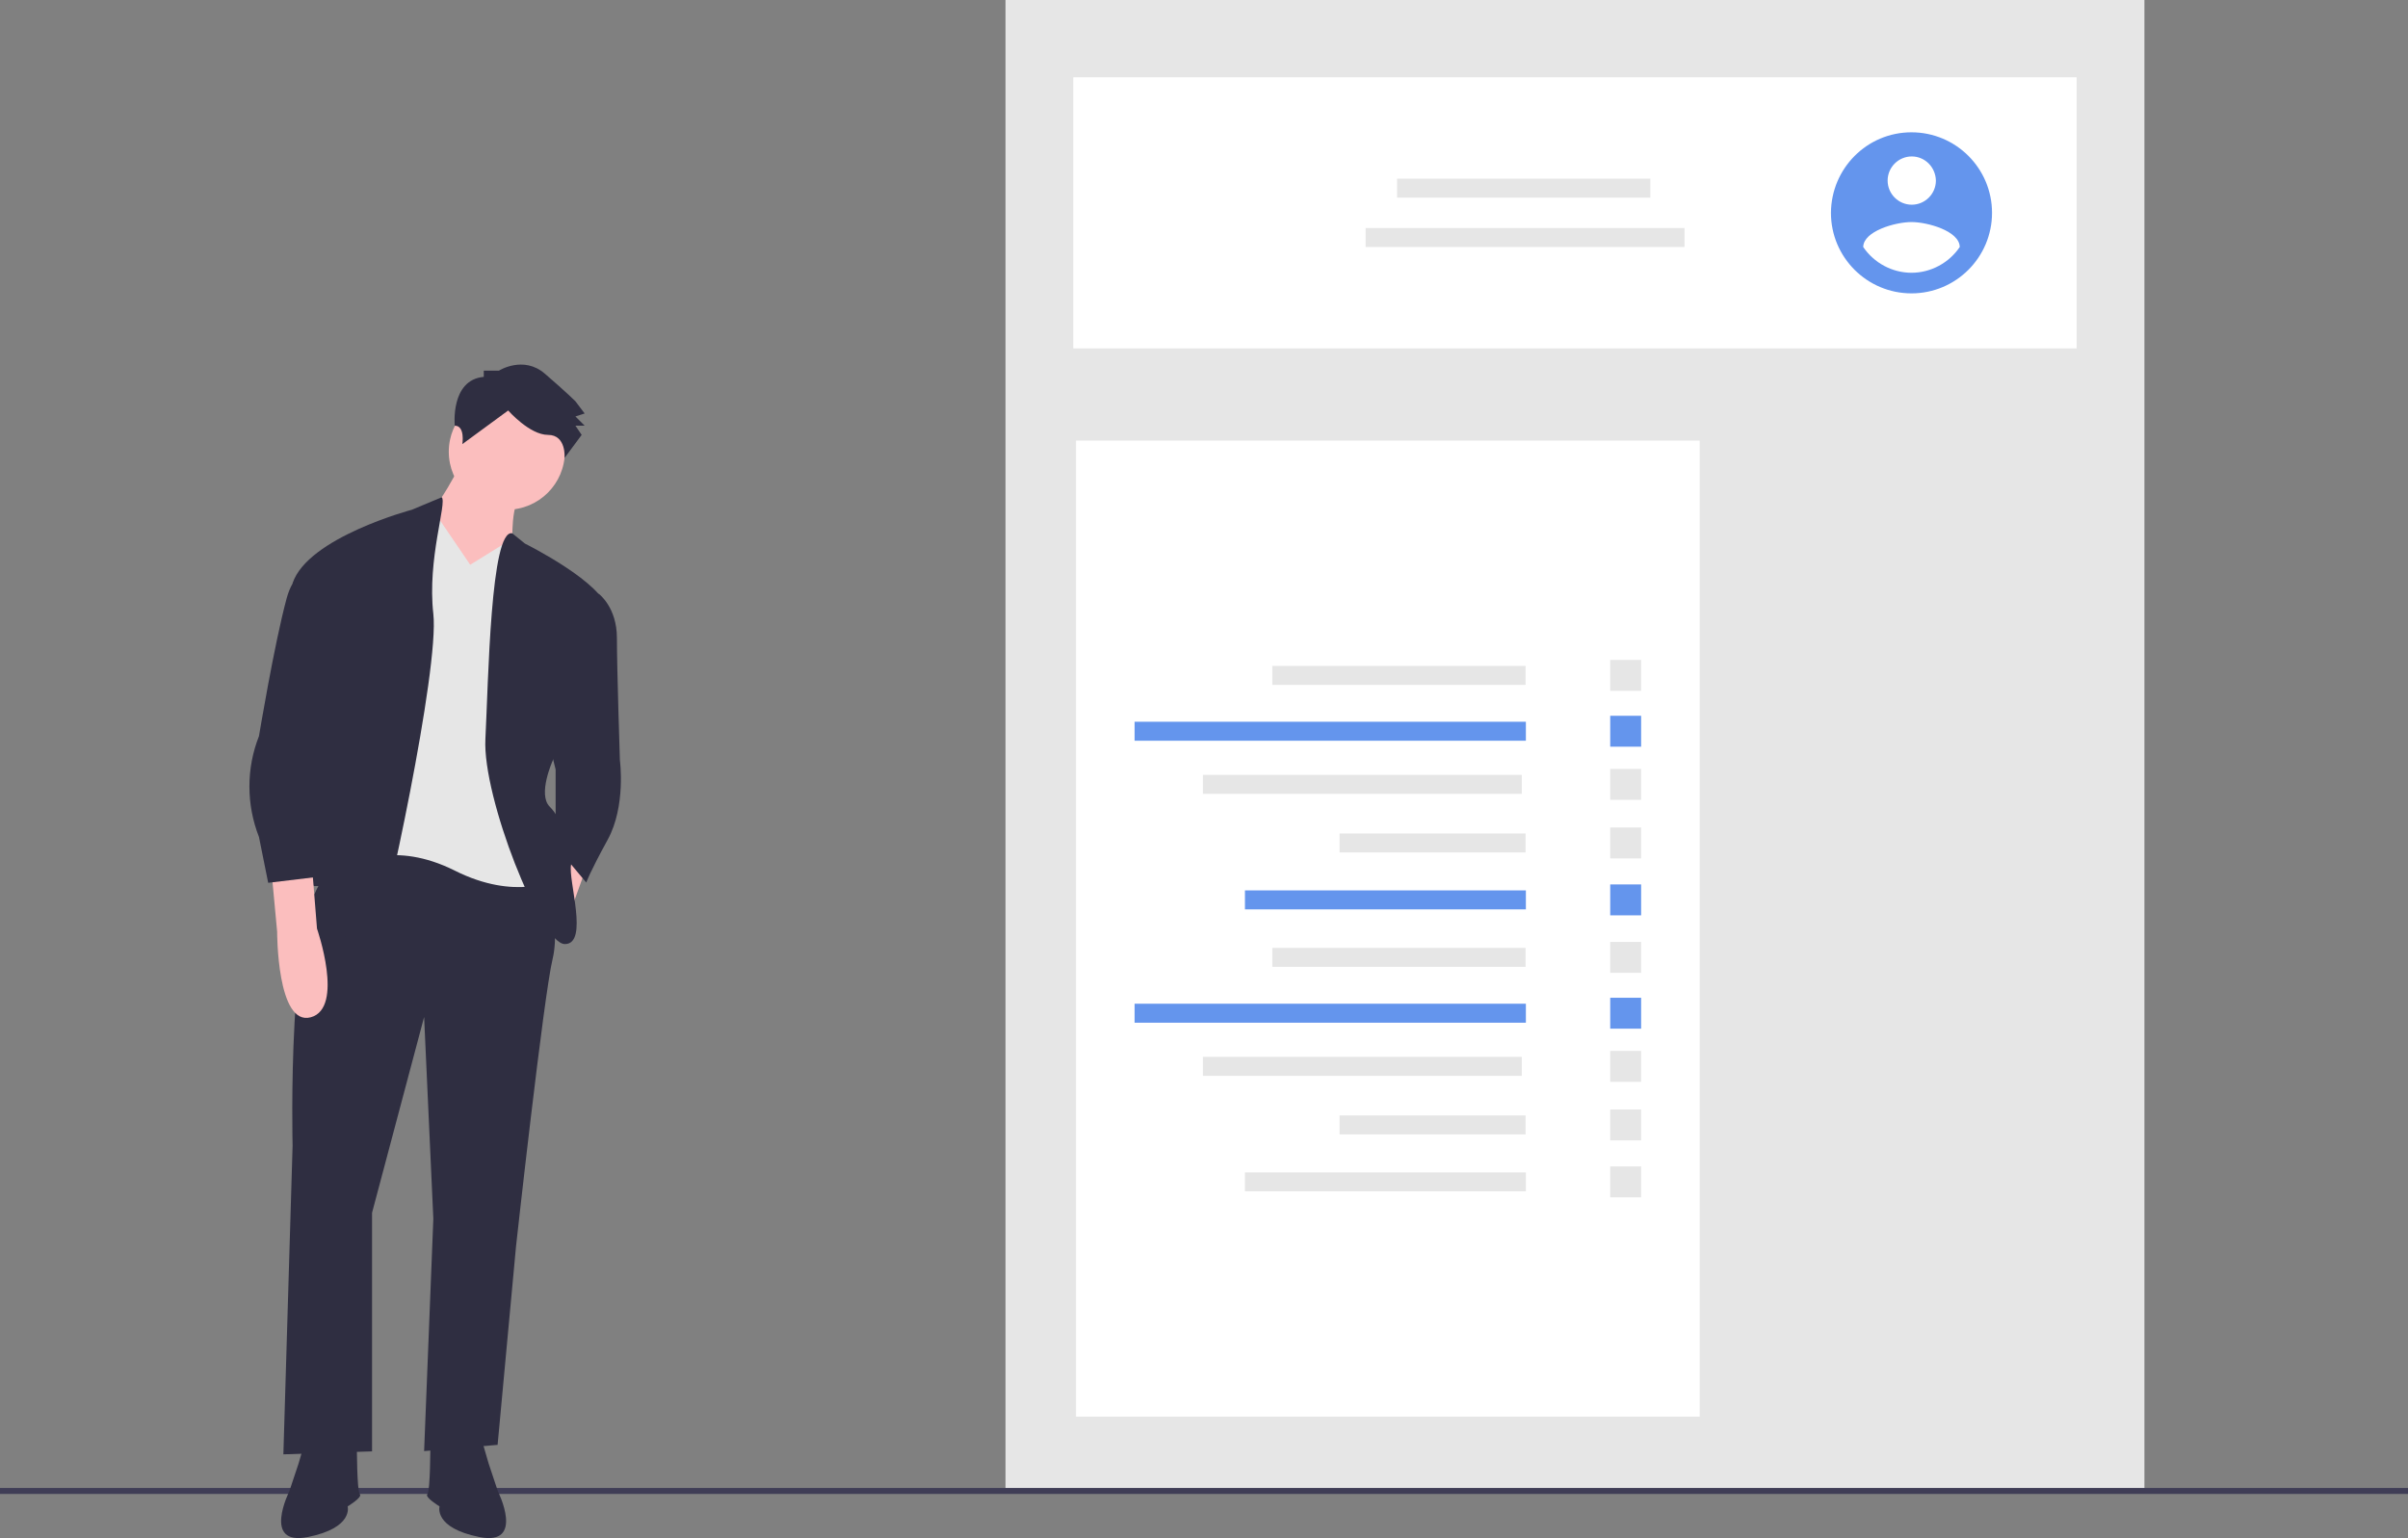 <?xml version="1.0" encoding="utf-8"?>
<!-- Generator: Adobe Illustrator 24.2.3, SVG Export Plug-In . SVG Version: 6.00 Build 0)  -->
<svg version="1.1" id="b692d93a-f629-4531-a33b-6f799117a7ad"
	 xmlns="http://www.w3.org/2000/svg" xmlns:xlink="http://www.w3.org/1999/xlink" x="0px" y="0px" viewBox="0 0 888 567.3"
	 style="enable-background:new 0 0 888 567.3;" xml:space="preserve">
<rect x="0" y="0" width="888" height="567.3" fill="#808080" stroke="none"/>
<style type="text/css">
	.st0{fill:#E6E6E6;}
	.st1{fill:#FFFFFF;}
	.st2{fill:#6495ED;}
	.st3{fill:#3F3D56;}
	.st4{fill:#FBBEBE;}
	.st5{fill:#2F2E41;}
</style>
<rect x="370.8" y="0" class="st0" width="420" height="550"/>
<rect x="395.8" y="28.5" class="st1" width="370" height="100"/>
<rect x="396.8" y="162.5" class="st1" width="230" height="360"/>
<rect x="515.2" y="65.9" class="st0" width="93.4" height="7"/>
<rect x="503.6" y="84.1" class="st0" width="117.6" height="7"/>
<rect x="469.2" y="245.6" class="st0" width="93.4" height="7"/>
<rect x="418.4" y="266.2" class="st2" width="144.3" height="7"/>
<rect x="443.6" y="285.8" class="st0" width="117.6" height="7"/>
<rect x="494" y="307.4" class="st0" width="68.6" height="7"/>
<rect x="459.1" y="328.4" class="st2" width="103.6" height="7"/>
<rect x="593.8" y="243.4" class="st0" width="11.4" height="11.4"/>
<rect x="593.8" y="264" class="st2" width="11.4" height="11.4"/>
<rect x="593.8" y="283.6" class="st0" width="11.4" height="11.4"/>
<rect x="593.8" y="305.2" class="st0" width="11.4" height="11.4"/>
<rect x="593.8" y="326.2" class="st2" width="11.4" height="11.4"/>
<rect x="469.2" y="349.6" class="st0" width="93.4" height="7"/>
<rect x="418.4" y="370.2" class="st2" width="144.3" height="7"/>
<rect x="443.6" y="389.8" class="st0" width="117.6" height="7"/>
<rect x="494" y="411.4" class="st0" width="68.6" height="7"/>
<rect x="459.1" y="432.4" class="st0" width="103.6" height="7"/>
<rect x="593.8" y="347.4" class="st0" width="11.4" height="11.4"/>
<rect x="593.8" y="368" class="st2" width="11.4" height="11.4"/>
<rect x="593.8" y="387.6" class="st0" width="11.4" height="11.4"/>
<rect x="593.8" y="409.2" class="st0" width="11.4" height="11.4"/>
<rect x="593.8" y="430.2" class="st0" width="11.4" height="11.4"/>
<path class="st2" d="M675.2,78.5c0,16.4,13.3,29.7,29.7,29.7s29.7-13.3,29.7-29.7s-13.3-29.7-29.7-29.7
	C688.5,48.8,675.3,62.1,675.2,78.5z M713.9,66.6L713.9,66.6c0,4.9-4,8.9-8.9,8.9s-8.9-4-8.9-8.9s4-8.9,8.9-8.9
	C709.9,57.7,713.8,61.7,713.9,66.6z M687.1,91.1c0.1-5.9,11.9-9.2,17.8-9.2s17.7,3.3,17.8,9.2c-4,5.9-10.7,9.5-17.8,9.5
	C697.8,100.6,691.1,97,687.1,91.1z"/>
<rect x="0" y="548.8" class="st3" width="888" height="2.2"/>
<path class="st4" d="M191.4,183.5c-3.4,5.6-2.3,19.2-2.3,19.2l-15.8,19.2l-19.2-29.3c6.8-2.3,16.9-23.7,16.9-23.7
	S194.8,177.9,191.4,183.5z"/>
<circle class="st4" cx="186.9" cy="166.6" r="21.4"/>
<polygon class="st4" points="209.5,309.9 203.8,327.9 210.5,335.8 216.2,320 "/>
<path class="st5" d="M137.2,309.8c0,0-2.3,2.3-16.9,13.5s-12.4,99.2-12.4,99.2l-3.4,113.9l32.7-1.1v-88l19.2-72.2l3.4,74.4
	l-3.4,85.7l27.1-2.3l6.8-73.3c0,0,10.2-92.5,13.5-106s-3.4-41.7-3.4-41.7L137.2,309.8z"/>
<path class="st5" d="M158.7,533.1c0,0,0,16.9-1.1,18s4.5,4.5,4.5,4.5s-2.3,7.9,14.7,11.3s6.8-16.9,6.8-16.9l-3.4-10.2l-2.3-7.9
	L158.7,533.1z"/>
<path class="st5" d="M131.6,533.1c0,0,0,16.9,1.1,18s-4.5,4.5-4.5,4.5s2.3,7.9-14.7,11.3s-6.8-16.9-6.8-16.9l3.4-10.2l2.3-7.9
	L131.6,533.1z"/>
<path class="st0" d="M188.9,198.7l8.1,7.3l-5.6,67.7l13.5,50.8c0,0-14.7,7.9-37.2-3.4s-37.2-2.3-37.2-2.3l3.4-117.3l25.7-13.5
	l13.8,20.3L188.9,198.7z"/>
<path class="st5" d="M179,272.6c-1.1,21.4,20.3,75.6,29.3,75.6s1.1-23.7,2.3-29.3s-3.4-16.9-7.9-21.4s1.1-16.9,1.1-16.9l20.3-55.3
	c-1.1-10.2-30.5-24.8-30.5-24.8l-4.7-3.8C180.9,195,180.1,251.2,179,272.6z"/>
<path class="st5" d="M200.4,265.8l4.5,18v28.2l11.3,13.5c0,0,1.1-3.4,7.9-15.8s4.5-29.3,4.5-29.3s-1.1-33.8-1.1-45.1
	s-6.6-16.2-6.6-16.2l-7-0.7L200.4,265.8z"/>
<path class="st5" d="M159.8,226.4c2.3,20.3-18,113.9-21.4,121.8s-16.9-10.2-22.6-12.4s3.4-9,3.4-9h-3.4c-3.4,0,7.9-72.2,7.9-72.2
	l-15.8-39.5c5.6-16.9,44-27.1,44-27.1l11-4.6C164.9,185.5,157.5,206.1,159.8,226.4z"/>
<path class="st5" d="M167.7,157c3.9,0,2.8,6.8,2.8,6.8l16.9-12.4c0,0,7.9,9,14.7,9s6.1,8.5,6.1,8.5l6.3-8.5l-2.3-3.4h3.4l-3.4-3.4
	l3.4-1.1l-3.4-4.5c0,0-3.4-3.4-11.3-10.2s-16.9-1.1-16.9-1.1h-5.6v2.3C166,140.1,167.7,157,167.7,157z"/>
<path class="st4" d="M115.2,321.3l1.7,21.2c0,0,10.2,29.3-2.3,32.7s-12.4-31.6-12.4-31.6L100,320L115.2,321.3z"/>
<path class="st5" d="M127.1,236.5l-4.5,48.5l-4.5,38.3l-19.2,2.3l-3.4-16.9c-4.7-12-4.7-25.3,0-37.2c0,0,5.6-33.8,10.2-50.8
	s19.2-11.3,19.2-11.3L127.1,236.5z"/>
</svg>
